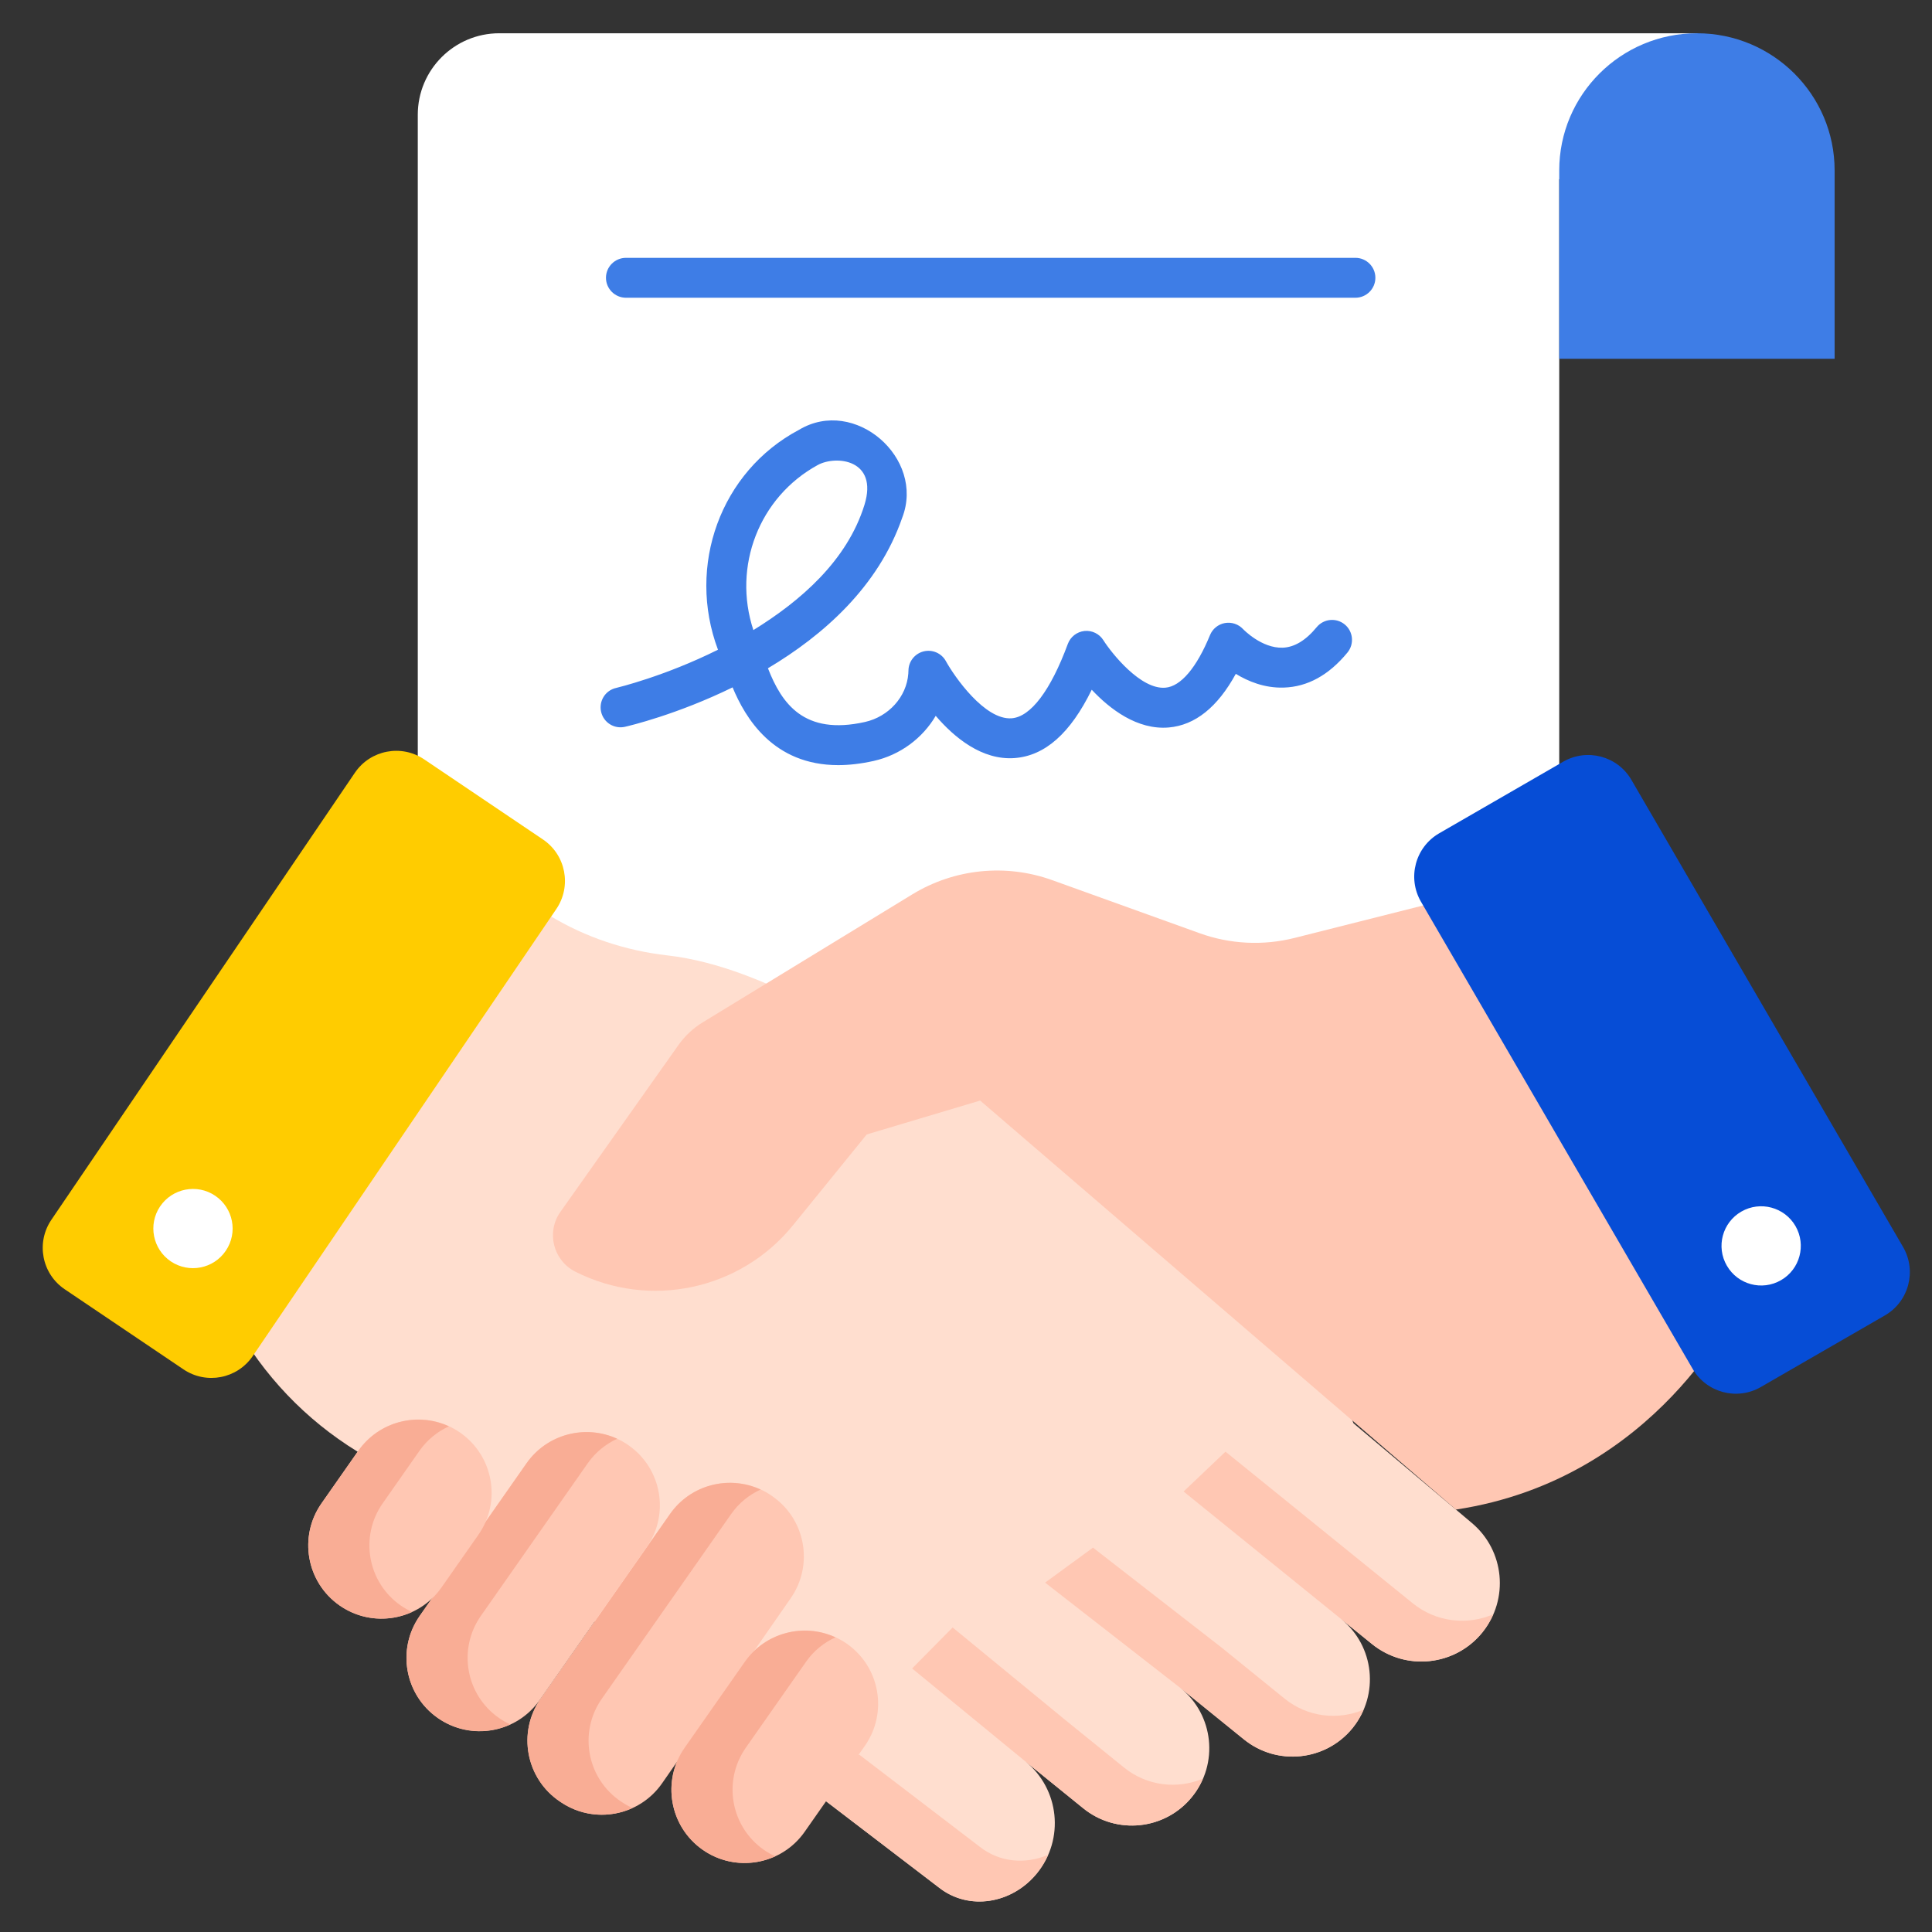 <svg width="37" height="37" viewBox="0 0 37 37" fill="none" xmlns="http://www.w3.org/2000/svg">
<rect x="0" y="0" width="37" height="37" fill="#333333" stroke="none"/>
<path d="M29.861 24.46H8.001V2.198C8.001 1.336 8.7 0.637 9.562 0.637H32.516L29.861 3.435V24.46Z" fill="white"/>
<path d="M16.052 14.653C14.809 14.653 14.274 13.751 14.03 13.164C12.965 13.685 12.049 13.901 11.969 13.919C11.763 13.966 11.559 13.838 11.512 13.632C11.465 13.426 11.593 13.221 11.799 13.175C11.825 13.168 12.725 12.954 13.75 12.443C13.148 10.838 13.797 9.029 15.303 8.231C16.368 7.593 17.722 8.771 17.278 9.916C16.819 11.243 15.76 12.171 14.707 12.798C14.971 13.474 15.397 14.088 16.564 13.827C17.02 13.725 17.362 13.345 17.395 12.902C17.397 12.882 17.398 12.861 17.398 12.84C17.401 12.666 17.52 12.517 17.688 12.475C17.857 12.433 18.032 12.51 18.115 12.662C18.278 12.958 18.86 13.794 19.374 13.756C19.739 13.729 20.121 13.223 20.45 12.332C20.5 12.196 20.623 12.1 20.768 12.084C20.913 12.069 21.054 12.138 21.131 12.261C21.289 12.51 21.846 13.211 22.319 13.17C22.614 13.145 22.917 12.787 23.173 12.163C23.222 12.043 23.33 11.955 23.458 11.932C23.587 11.909 23.718 11.953 23.807 12.049C23.809 12.051 24.161 12.419 24.566 12.404C24.789 12.396 25.008 12.264 25.215 12.012C25.349 11.849 25.589 11.825 25.752 11.958C25.916 12.092 25.939 12.333 25.806 12.496C25.451 12.928 25.041 13.155 24.585 13.168C24.218 13.18 23.901 13.048 23.667 12.905C23.318 13.543 22.888 13.888 22.384 13.932C21.779 13.984 21.253 13.577 20.908 13.209C20.499 14.045 20.012 14.475 19.429 14.518C18.806 14.563 18.276 14.125 17.92 13.709C17.669 14.136 17.241 14.459 16.731 14.573C16.484 14.628 16.258 14.653 16.052 14.653ZM15.66 8.906C14.538 9.52 14.026 10.847 14.428 12.067C15.32 11.516 16.222 10.746 16.556 9.667C16.823 8.8 16.013 8.713 15.66 8.906Z" fill="#3E7DE6"/>
<path d="M25.958 5.702H11.988C11.777 5.702 11.605 5.53 11.605 5.32C11.605 5.109 11.777 4.938 11.988 4.938H25.958C26.169 4.938 26.34 5.109 26.34 5.32C26.34 5.53 26.169 5.702 25.958 5.702Z" fill="#3E7DE6"/>
<path d="M35.135 3.264C35.135 1.813 33.954 0.637 32.498 0.637C31.042 0.637 29.861 1.813 29.861 3.264V6.871H35.135V3.264H35.135Z" fill="#3E7DE6"/>
<path d="M28.189 29.168L25.921 27.258L25.439 26.026L23.721 21.67L17.638 20.679L16.749 20.006C16.749 20.006 14.736 18.519 12.783 18.297C11.986 18.207 11.214 17.952 10.529 17.536C9.797 17.092 9.114 16.445 9.164 15.594L8.282 15.851L1.692 23.038L2.249 23.353C3.232 23.909 4.064 24.697 4.677 25.656L4.701 25.693C5.325 26.67 6.192 27.469 7.216 28.011L8.085 28.471L14.558 33.532L17.979 36.147C18.552 36.601 19.384 36.463 19.862 35.872C20.39 35.22 20.29 34.264 19.64 33.735C18.989 33.207 19.64 33.735 19.64 33.735L20.746 34.631C21.382 35.146 22.314 35.048 22.829 34.412C23.344 33.777 23.246 32.844 22.61 32.329L23.822 33.31C24.457 33.825 25.39 33.727 25.905 33.092C26.42 32.456 26.322 31.523 25.686 31.008L26.275 31.485C26.92 32.008 27.866 31.908 28.389 31.264L28.389 31.263C28.904 30.627 28.815 29.695 28.189 29.168Z" fill="#FFDECF"/>
<path d="M27.055 30.704L26.466 30.227L23.47 27.801L22.667 28.564L25.686 31.008L26.275 31.485C26.92 32.007 27.866 31.908 28.388 31.263L28.389 31.263C28.476 31.155 28.545 31.037 28.599 30.915C28.101 31.13 27.505 31.069 27.055 30.704Z" fill="#FFC7B3"/>
<path d="M20.421 32.953H20.42L20.421 32.954V32.953Z" fill="#FFDECF"/>
<path d="M18.76 35.365L16.46 33.607L14.558 33.531L17.979 36.146C18.552 36.6 19.384 36.462 19.862 35.871C19.95 35.762 20.019 35.645 20.073 35.522C19.641 35.707 19.143 35.669 18.76 35.365Z" fill="#FFC7B3"/>
<path d="M21.526 33.85L20.419 32.954L18.244 31.168L17.468 31.953L19.639 33.735L20.745 34.631C21.381 35.146 22.314 35.048 22.828 34.412C22.917 34.303 22.986 34.185 23.038 34.062C22.55 34.269 21.967 34.207 21.526 33.85Z" fill="#FFC7B3"/>
<path d="M24.602 32.531L23.39 31.549L20.932 29.639L20.015 30.309L22.61 32.33L23.821 33.311C24.457 33.826 25.39 33.728 25.905 33.093C25.993 32.983 26.062 32.865 26.115 32.742C25.627 32.949 25.043 32.888 24.602 32.531Z" fill="#FFC7B3"/>
<path d="M8.124 14.543L10.397 16.076C10.837 16.372 10.952 16.97 10.654 17.409L4.841 25.969C4.544 26.406 3.951 26.52 3.514 26.225L1.241 24.692C0.801 24.396 0.686 23.799 0.984 23.36C2.272 21.463 5.513 16.689 6.797 14.798C7.094 14.362 7.687 14.248 8.124 14.543Z" fill="#FFCC00"/>
<path d="M4.12 22.899C4.468 23.134 4.56 23.605 4.325 23.952C4.091 24.3 3.619 24.391 3.271 24.157C2.924 23.922 2.832 23.451 3.066 23.104C3.301 22.757 3.773 22.665 4.12 22.899Z" fill="white"/>
<path d="M13.455 19.581L17.47 17.129C18.277 16.636 19.263 16.536 20.152 16.856L22.974 17.872C23.558 18.083 24.192 18.114 24.794 17.962L29.327 16.818L33.267 25.001C33.267 25.001 31.745 28.325 27.882 28.91L18.771 21.077L16.599 21.726L15.187 23.465C14.18 24.706 12.443 25.076 11.017 24.353C10.593 24.138 10.458 23.596 10.733 23.208L12.995 20.011C13.118 19.838 13.274 19.692 13.455 19.581Z" fill="#FFC7B3"/>
<path d="M29.938 14.587L27.563 15.958C27.104 16.223 26.947 16.811 27.214 17.27L32.416 26.215C32.681 26.671 33.265 26.827 33.722 26.563L36.096 25.193C36.556 24.928 36.712 24.34 36.446 23.881C35.293 21.899 32.392 16.911 31.243 14.935C30.978 14.479 30.394 14.324 29.938 14.587Z" fill="#064DD6"/>
<path d="M33.349 23.203C32.985 23.413 32.861 23.877 33.071 24.239C33.28 24.602 33.745 24.727 34.108 24.517C34.471 24.308 34.595 23.844 34.386 23.481C34.176 23.118 33.712 22.994 33.349 23.203Z" fill="white"/>
<path d="M12.832 28.995L10.355 32.531C9.904 33.175 10.071 34.065 10.725 34.502L10.748 34.517C11.383 34.943 12.243 34.78 12.68 34.152L15.143 30.608C15.585 29.973 15.43 29.101 14.796 28.658L14.786 28.65C14.151 28.206 13.276 28.36 12.832 28.995Z" fill="#FFC7B3"/>
<path d="M11.895 34.503C11.241 34.066 11.074 33.177 11.526 32.532L14.002 28.996C14.15 28.784 14.347 28.627 14.566 28.527C13.961 28.248 13.226 28.431 12.831 28.996L10.354 32.532C9.903 33.177 10.07 34.066 10.724 34.503L10.746 34.518C11.166 34.799 11.683 34.822 12.112 34.626C12.046 34.595 11.98 34.56 11.918 34.518L11.895 34.503Z" fill="#F9AD95"/>
<path d="M12.039 27.68C12.674 28.124 12.828 28.999 12.383 29.634L10.337 32.556C9.893 33.191 9.018 33.346 8.383 32.901C7.748 32.456 7.594 31.581 8.038 30.947L10.084 28.024C10.529 27.39 11.404 27.235 12.039 27.68Z" fill="#FFC7B3"/>
<path d="M9.209 30.946L11.256 28.023C11.404 27.811 11.601 27.655 11.82 27.554C11.215 27.276 10.48 27.459 10.084 28.023L8.038 30.946C7.594 31.581 7.748 32.456 8.383 32.9C8.806 33.196 9.335 33.225 9.773 33.025C9.698 32.99 9.624 32.949 9.554 32.9C8.919 32.456 8.765 31.581 9.209 30.946Z" fill="#F9AD95"/>
<path d="M14.264 31.825L13.112 33.47C12.668 34.105 12.822 34.98 13.457 35.425C14.092 35.869 14.967 35.715 15.411 35.08L16.563 33.435C17.008 32.8 16.854 31.925 16.219 31.48C15.584 31.036 14.709 31.19 14.264 31.825Z" fill="#FFC7B3"/>
<path d="M14.628 35.426C13.993 34.981 13.839 34.106 14.283 33.471L15.436 31.826C15.584 31.614 15.78 31.457 16 31.357C15.395 31.078 14.66 31.262 14.264 31.826L13.112 33.471C12.668 34.106 12.822 34.981 13.457 35.426C13.88 35.722 14.409 35.751 14.847 35.55C14.772 35.516 14.698 35.475 14.628 35.426Z" fill="#F9AD95"/>
<path d="M8.816 27.439C8.182 26.995 7.307 27.149 6.862 27.784L6.157 28.791C5.713 29.426 5.867 30.3 6.502 30.745C7.137 31.19 8.012 31.035 8.456 30.401L9.161 29.394C9.606 28.759 9.451 27.884 8.816 27.439Z" fill="#FFC7B3"/>
<path d="M7.673 30.746C7.038 30.302 6.884 29.427 7.328 28.792L8.033 27.785C8.182 27.573 8.378 27.416 8.597 27.316C7.993 27.037 7.257 27.221 6.862 27.785L6.157 28.792C5.713 29.427 5.867 30.302 6.502 30.746C6.925 31.042 7.454 31.071 7.892 30.871C7.817 30.836 7.743 30.795 7.673 30.746Z" fill="#F9AD95"/>
</svg>
